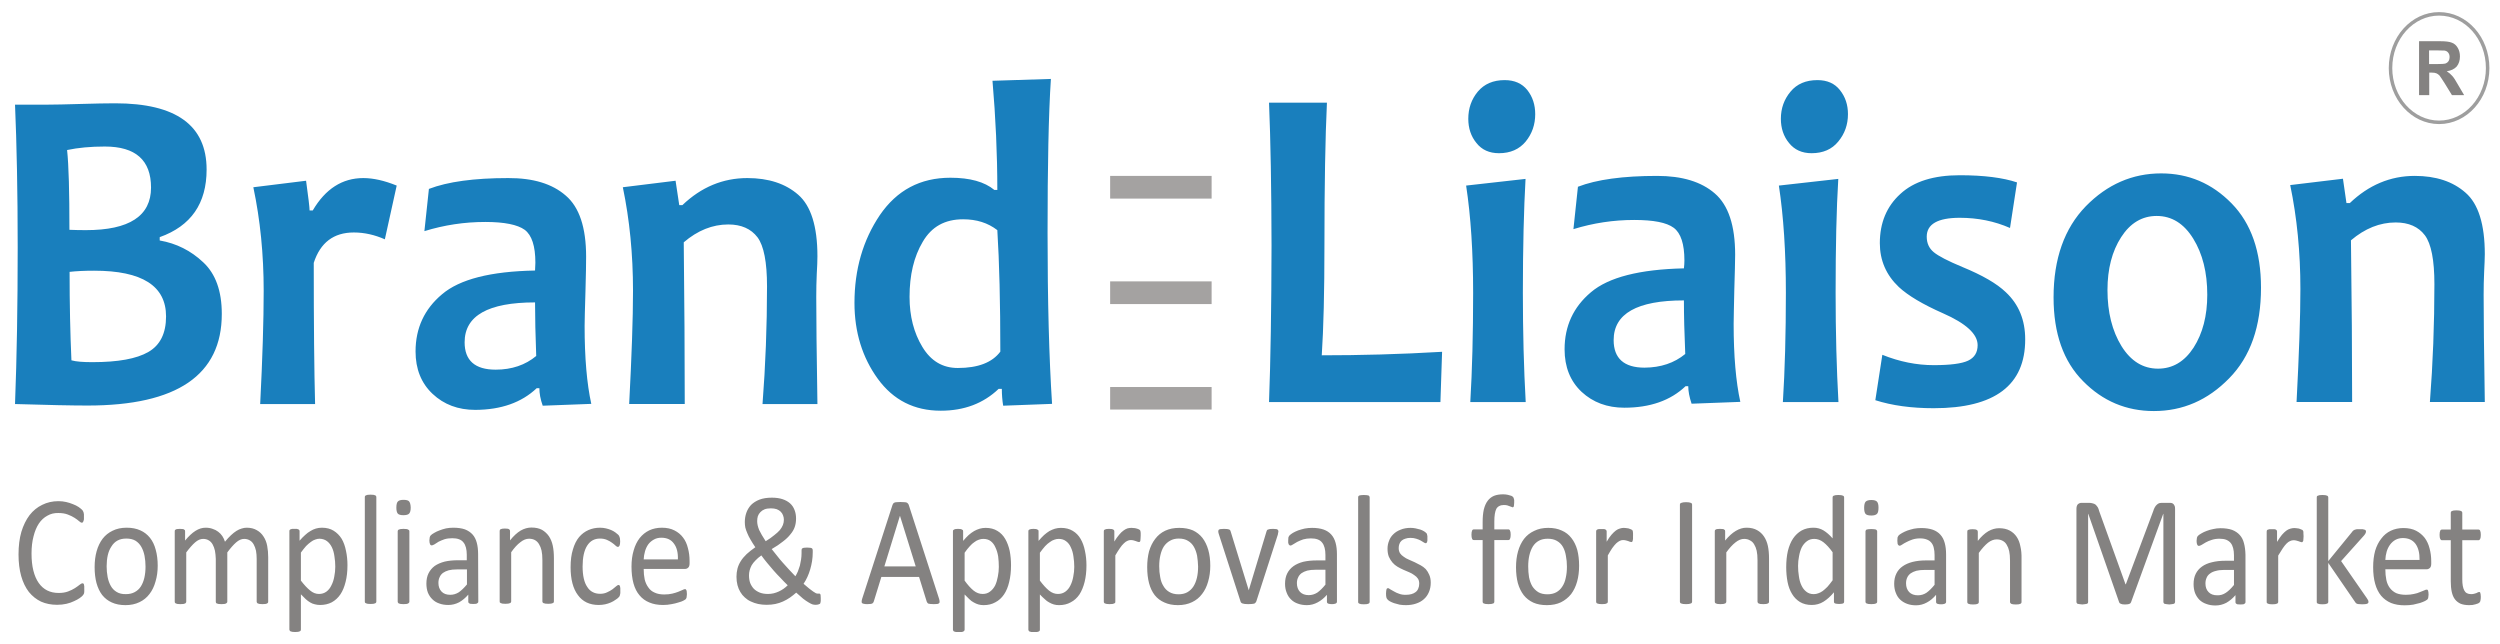 <svg version="1.2" xmlns="http://www.w3.org/2000/svg" viewBox="0 0 1498 386" width="1498" height="386">
	<title>logo svg-svg</title>
	<style>
		.s0 { fill: none;stroke: #9e9e9e;stroke-linejoin: bevel;stroke-width: 2.1 } 
		.s1 { fill: #848281 } 
		.s2 { fill: #197fbd } 
		.s3 { fill: #a4a2a1 } 
	</style>
	<g id="Layer_x0020_1">
		<g id="_2490333523424">
			<path id="Layer" fill-rule="evenodd" class="s0" d="m1461.5 8.3c16.1 0 29.1 14.5 29.1 32.5 0 17.9-13 32.5-29.1 32.5-16 0-29.1-14.6-29.1-32.5 0-18 13.1-32.5 29.1-32.5z"/>
			<g id="Layer">
				<path id="Layer" fill-rule="evenodd" class="s1" d="m50.5 353.1q0 0.7 0 1.3 0 0.6-0.1 1-0.1 0.4-0.3 0.7-0.2 0.4-0.6 0.8-0.4 0.5-1.8 1.5-1.3 0.9-3.3 1.8-2 1-4.6 1.6-2.6 0.6-5.6 0.6-5.3 0-9.6-1.9-4.2-2-7.3-5.8-3-3.9-4.6-9.5-1.6-5.7-1.6-13 0-7.6 1.7-13.5 1.8-5.9 4.9-10 3.2-4.1 7.6-6.2 4.4-2.2 9.7-2.2 2.4 0 4.6 0.5 2.2 0.5 4.1 1.3 1.9 0.7 3.4 1.7 1.4 1 2 1.6 0.6 0.6 0.7 1 0.2 0.3 0.3 0.7 0.1 0.5 0.2 1.1 0 0.6 0 1.4 0 1 0 1.6-0.1 0.7-0.3 1.1-0.2 0.5-0.4 0.7-0.2 0.2-0.6 0.2-0.6 0-1.6-0.9-1-0.9-2.7-2-1.7-1.1-4.1-2-2.3-0.9-5.6-0.9-3.7-0.1-6.6 1.6-3 1.6-5.1 4.7-2.1 3.2-3.2 7.7-1.2 4.5-1.2 10.3 0 5.8 1.1 10.2 1.1 4.4 3.2 7.4 2.1 3 5.1 4.5 3 1.5 6.9 1.5 3.2 0 5.6-0.9 2.4-0.9 4.1-2 1.7-1.1 2.8-2 1.1-0.9 1.7-0.9 0.3 0 0.6 0.2 0.2 0.1 0.3 0.5 0.1 0.4 0.2 1.1 0 0.7 0 1.8zm44-14.1q0 5.1-1.3 9.4-1.2 4.4-3.6 7.5-2.4 3.2-6 4.9-3.7 1.8-8.4 1.8-4.7 0-8.2-1.6-3.4-1.5-5.8-4.5-2.2-2.9-3.4-7.2-1.1-4.2-1.1-9.5 0-5.2 1.2-9.5 1.2-4.3 3.6-7.5 2.4-3.1 6-4.8 3.6-1.8 8.4-1.8 4.7 0 8.2 1.6 3.4 1.5 5.8 4.5 2.3 2.9 3.4 7.1 1.2 4.3 1.2 9.6zm-7.3 0.5q0-3.4-0.6-6.5-0.6-3-1.9-5.3-1.3-2.3-3.5-3.7-2.2-1.3-5.5-1.3-3.1 0-5.3 1.2-2.2 1.2-3.6 3.5-1.5 2.2-2.2 5.2-0.7 3.1-0.7 6.7 0 3.4 0.6 6.5 0.6 3 1.9 5.3 1.3 2.3 3.5 3.6 2.3 1.4 5.6 1.3 3 0 5.2-1.2 2.3-1.2 3.7-3.4 1.4-2.2 2.1-5.2 0.7-3.1 0.7-6.7zm73.5 21q0 0.4-0.1 0.6-0.2 0.3-0.6 0.5-0.3 0.2-1 0.3-0.7 0.1-1.7 0.1-1 0-1.7-0.1-0.7-0.1-1.1-0.3-0.4-0.2-0.5-0.5-0.2-0.2-0.2-0.6v-25.6q0-2.7-0.4-4.9-0.5-2.2-1.4-3.8-0.9-1.6-2.3-2.4-1.5-0.9-3.4-0.9-2.4 0-4.8 2.1-2.4 2.1-5.3 6v29.5q0 0.4-0.2 0.6-0.2 0.3-0.6 0.5-0.3 0.2-1 0.3-0.7 0.1-1.7 0.1-1 0-1.7-0.1-0.7-0.1-1.1-0.3-0.4-0.2-0.5-0.5-0.1-0.2-0.1-0.6v-25.6q-0.1-2.7-0.5-4.9-0.5-2.2-1.4-3.8-0.9-1.6-2.3-2.4-1.4-0.9-3.4-0.9-2.4 0-4.8 2.1-2.4 2.1-5.3 6v29.5q0 0.4-0.2 0.6-0.1 0.3-0.5 0.5-0.4 0.2-1 0.3-0.7 0.1-1.8 0.1-1 0-1.7-0.1-0.6-0.1-1-0.3-0.4-0.2-0.6-0.5-0.1-0.2-0.1-0.6v-42.1q0-0.4 0.1-0.7 0.1-0.2 0.5-0.4 0.4-0.3 1-0.3 0.6-0.1 1.5-0.1 1 0 1.6 0.1 0.6 0 0.9 0.3 0.3 0.2 0.5 0.4 0.1 0.3 0.1 0.7v5.5q3.2-3.9 6.2-5.8 3-1.9 6.1-1.9 2.4 0 4.2 0.7 1.9 0.6 3.3 1.7 1.5 1.1 2.5 2.6 1 1.5 1.6 3.4 1.9-2.3 3.6-3.9 1.7-1.6 3.3-2.6 1.6-1 3.1-1.4 1.5-0.5 3-0.5 3.6 0 6.1 1.5 2.5 1.4 4 3.8 1.6 2.4 2.2 5.6 0.6 3.2 0.6 6.8zm47.5-21.8q0 5.6-1.1 9.9-1.1 4.5-3.1 7.5-2.1 3.1-5.2 4.8-3.1 1.6-7 1.6-1.7 0-3.1-0.4-1.5-0.3-2.8-1.1-1.4-0.8-2.7-2-1.4-1.3-2.9-2.9v21.1q0 0.3-0.1 0.6-0.2 0.3-0.6 0.5-0.4 0.2-1 0.3-0.7 0.1-1.8 0.1-1 0-1.6-0.1-0.7-0.1-1.1-0.3-0.4-0.2-0.5-0.5-0.2-0.3-0.2-0.6v-58.9q0-0.4 0.1-0.7 0.2-0.2 0.5-0.4 0.4-0.2 1-0.3 0.6 0 1.4 0 0.9 0 1.5 0 0.5 0.1 0.9 0.3 0.4 0.2 0.5 0.4 0.2 0.3 0.2 0.7v5.7q1.7-2 3.3-3.4 1.6-1.5 3.2-2.4 1.6-1 3.3-1.5 1.7-0.5 3.6-0.5 4.1 0 7 1.8 2.9 1.8 4.8 4.8 1.8 3.1 2.6 7.2 0.9 4.1 0.9 8.7zm-7.3 0.9q0-3.2-0.5-6.2-0.4-3.1-1.5-5.4-1.1-2.3-2.9-3.7-1.8-1.4-4.5-1.5-1.3 0-2.6 0.5-1.3 0.4-2.6 1.4-1.4 1-2.9 2.5-1.4 1.6-3.1 3.9v16.8q2.9 3.8 5.5 5.9 2.5 2.1 5.3 2.1 2.6 0 4.5-1.4 1.9-1.4 3-3.8 1.2-2.3 1.7-5.2 0.6-2.9 0.6-5.9zm24.6 20.9q0 0.3-0.2 0.6-0.1 0.2-0.5 0.4-0.4 0.2-1 0.3-0.7 0.1-1.8 0.1-1 0-1.7-0.1-0.6-0.1-1-0.3-0.4-0.2-0.6-0.4-0.1-0.3-0.1-0.6v-62.6q0-0.4 0.1-0.7 0.2-0.2 0.6-0.4 0.4-0.2 1-0.3 0.7-0.1 1.7-0.1 1.1 0 1.8 0.1 0.6 0.1 1 0.3 0.4 0.2 0.5 0.4 0.2 0.3 0.2 0.7zm19.8 0q0 0.4-0.2 0.6-0.2 0.3-0.6 0.5-0.3 0.2-1 0.3-0.7 0.1-1.7 0.1-1 0-1.7-0.1-0.7-0.1-1.1-0.3-0.4-0.2-0.5-0.5-0.2-0.2-0.2-0.6v-42.1q0-0.4 0.2-0.7 0.1-0.2 0.5-0.4 0.4-0.2 1.1-0.3 0.7-0.1 1.7-0.1 1 0 1.7 0.1 0.7 0.1 1 0.3 0.4 0.2 0.6 0.4 0.2 0.3 0.2 0.7zm0.8-56.4q0 2.7-1 3.7-0.9 0.9-3.4 0.9-2.4 0-3.3-0.9-0.9-1-0.9-3.6 0-2.8 0.9-3.7 0.9-1 3.4-1 2.5 0 3.3 0.9 0.9 1 1 3.7zm40.5 56.4q0 0.6-0.4 0.8-0.3 0.3-0.9 0.5-0.6 0.1-1.7 0.1-1.1 0-1.8-0.1-0.6-0.2-0.9-0.5-0.3-0.2-0.3-0.8v-4.2q-2.5 2.9-5.5 4.6-3.1 1.6-6.5 1.6-3 0-5.4-0.9-2.4-0.8-4.1-2.5-1.7-1.6-2.7-4-0.9-2.4-0.9-5.4 0-3.6 1.3-6.2 1.3-2.6 3.7-4.4 2.5-1.7 6-2.6 3.5-0.8 7.9-0.8h5.3v-3.3q0-2.4-0.5-4.3-0.5-1.9-1.5-3.1-1-1.3-2.7-1.9-1.6-0.6-4-0.6-2.6 0-4.6 0.6-2 0.7-3.6 1.5-1.5 0.9-2.5 1.6-1.1 0.6-1.6 0.6-0.3 0-0.6-0.2-0.2-0.1-0.4-0.5-0.2-0.4-0.3-1-0.1-0.6-0.1-1.3 0.1-1.1 0.2-1.8 0.1-0.7 0.7-1.3 0.6-0.6 2-1.4 1.3-0.8 3.2-1.5 1.8-0.7 3.9-1.2 2.1-0.4 4.3-0.4 4.1 0 7 1 2.8 1.1 4.6 3.1 1.7 1.9 2.5 4.9 0.8 2.9 0.8 6.9zm-6.8-19.3h-6q-2.8 0-4.9 0.5-2.1 0.6-3.5 1.6-1.4 1.1-2 2.6-0.7 1.4-0.7 3.4 0 3.2 1.9 5.2 1.8 1.9 5.2 1.9 2.7 0 5.1-1.5 2.3-1.6 4.9-4.7zm52.1 19.2q0 0.3-0.1 0.6-0.2 0.2-0.6 0.4-0.4 0.2-1 0.3-0.7 0.1-1.7 0.1-1.1 0-1.7-0.1-0.7-0.1-1.1-0.3-0.4-0.2-0.5-0.4-0.2-0.3-0.2-0.6v-24.7q0-3.6-0.5-5.8-0.5-2.2-1.5-3.8-0.9-1.6-2.5-2.5-1.5-0.8-3.5-0.8-2.6 0-5.2 2.1-2.7 2-5.5 6v29.5q0 0.3-0.2 0.6-0.1 0.2-0.5 0.4-0.4 0.2-1.1 0.3-0.6 0.1-1.7 0.1-1 0-1.7-0.1-0.6-0.1-1-0.3-0.4-0.2-0.6-0.4-0.1-0.3-0.1-0.6v-42.2q0-0.4 0.1-0.6 0.1-0.3 0.5-0.5 0.4-0.2 1-0.3 0.6 0 1.5-0.1 0.9 0.1 1.6 0.1 0.6 0.1 0.9 0.3 0.3 0.2 0.5 0.5 0.1 0.2 0.1 0.6v5.6q3.2-4 6.4-5.9 3.2-1.8 6.4-1.8 3.8 0 6.4 1.4 2.5 1.5 4.1 3.8 1.6 2.4 2.3 5.6 0.7 3.2 0.7 7.7zm39.8-6.4q0 0.8 0 1.4-0.1 0.6-0.2 1-0.1 0.4-0.2 0.7-0.1 0.3-0.7 0.9-0.5 0.6-1.8 1.4-1.2 0.9-2.8 1.6-1.6 0.7-3.4 1.1-1.9 0.4-3.9 0.4-4 0-7.2-1.5-3.1-1.5-5.2-4.4-2.2-2.9-3.3-7.1-1.1-4.2-1.1-9.6 0-6.3 1.4-10.7 1.3-4.5 3.7-7.4 2.4-2.8 5.6-4.2 3.2-1.4 6.9-1.4 1.9 0 3.6 0.4 1.7 0.4 3.1 1 1.4 0.6 2.5 1.4 1.1 0.8 1.6 1.3 0.6 0.6 0.7 0.9 0.2 0.4 0.3 0.8 0.2 0.5 0.2 1 0.1 0.6 0.1 1.4 0 1.8-0.4 2.6-0.4 0.7-0.9 0.7-0.7 0-1.5-0.8-0.8-0.8-2.1-1.7-1.2-0.9-3-1.7-1.8-0.8-4.2-0.8-5 0-7.7 4.3-2.7 4.3-2.7 12.4 0 4.1 0.7 7.2 0.7 3.1 2.1 5.1 1.3 2.1 3.3 3.1 1.9 1 4.4 1 2.4 0 4.2-0.9 1.8-0.8 3.2-1.8 1.3-1 2.2-1.8 0.9-0.8 1.4-0.8 0.3 0 0.5 0.1 0.2 0.2 0.4 0.7 0.1 0.4 0.2 1.1 0 0.7 0 1.6zm41.5-16.5q0 1.9-0.8 2.6-0.8 0.8-1.9 0.8h-24.8q0 3.5 0.6 6.3 0.7 2.8 2.2 4.8 1.4 2.1 3.8 3.1 2.3 1.1 5.7 1.1 2.7 0 4.8-0.5 2.1-0.5 3.6-1.1 1.6-0.6 2.6-1.1 0.9-0.5 1.5-0.5 0.3 0 0.5 0.2 0.2 0.2 0.3 0.5 0.2 0.3 0.2 0.9 0.1 0.6 0.1 1.4 0 0.6-0.1 1.1 0 0.4-0.1 0.8 0 0.3-0.2 0.6-0.1 0.3-0.3 0.5-0.3 0.3-1.4 0.9-1.1 0.6-3 1.1-1.8 0.6-4.1 1-2.4 0.5-5.1 0.5-4.7 0-8.2-1.5-3.5-1.4-5.9-4.3-2.4-2.8-3.6-7.1-1.2-4.4-1.2-10.1 0-5.4 1.3-9.7 1.2-4.3 3.6-7.4 2.4-3 5.7-4.6 3.4-1.6 7.6-1.6 4.4 0 7.5 1.6 3.2 1.6 5.2 4.3 2 2.6 2.9 6.3 1 3.6 1 7.7zm-7-2.3q0.2-6.1-2.4-9.5-2.5-3.5-7.5-3.5-2.6 0-4.5 1.1-2 1.1-3.3 2.8-1.3 1.8-2 4.2-0.7 2.4-0.8 4.9zm35.1 10.4q0-2.5 0.6-4.9 0.6-2.3 2-4.5 1.3-2.1 3.5-4.2 2.2-2 5.2-4.1-1.7-2.5-2.9-4.6-1.2-2-1.9-3.8-0.8-1.8-1.2-3.4-0.3-1.6-0.3-3.3 0-2.9 0.9-5.5 0.9-2.6 2.8-4.7 2-2 5-3.2 3.1-1.2 7.5-1.2 3.7 0 6.4 0.9 2.7 0.9 4.5 2.5 1.8 1.6 2.7 4 0.9 2.3 0.9 5.1 0 2.8-0.8 5.1-0.8 2.3-2.6 4.4-1.7 2.2-4.5 4.3-2.7 2.2-6.7 4.5 1.5 1.9 3.2 4 1.6 2.1 3.5 4.2 1.8 2.1 3.7 4.1 1.9 2.1 3.8 4 0.8-1.3 1.5-2.9 0.6-1.6 1.2-3.5 0.4-1.7 0.7-3.6 0.3-1.9 0.3-3.8v-1.7q0-0.5 0.1-0.8 0.1-0.3 0.5-0.5 0.3-0.2 1-0.3 0.6-0.1 1.7-0.1 0.9 0 1.5 0.1 0.7 0 1.1 0.2 0.4 0.1 0.6 0.5 0.2 0.3 0.2 1v1.1q0 2.6-0.4 5.2-0.4 2.5-1.1 4.9-0.7 2.4-1.7 4.6-1 2.2-2.3 4.1 1.9 1.7 3.3 2.8 1.4 1.1 2.4 1.8 1 0.7 1.6 1 0.7 0.3 1.1 0.3 0.4 0 0.8 0 0.4-0.1 0.6 0.1 0.3 0.2 0.4 0.7 0.1 0.6 0.1 1.8 0 1.1 0 1.8-0.1 0.7-0.2 1.1-0.1 0.4-0.3 0.6-0.3 0.2-1 0.4-0.6 0.2-1.7 0.2-0.9 0-1.9-0.3-1-0.4-2.3-1.2-1.4-0.8-3.2-2.2-1.7-1.4-4.1-3.6-1.8 1.6-3.8 3-1.9 1.3-4.1 2.3-2.2 1-4.6 1.5-2.4 0.5-5.3 0.5-2.6 0-5-0.5-2.3-0.5-4.4-1.5-2-0.9-3.6-2.4-1.6-1.4-2.7-3.3-1.1-1.8-1.7-4.1-0.6-2.3-0.6-5zm12.4-33.4q0 1.3 0.3 2.6 0.3 1.3 0.9 2.8 0.7 1.4 1.6 3 1 1.7 2.3 3.7 3.1-1.9 5.1-3.6 2.1-1.6 3.4-3.1 1.2-1.5 1.8-3 0.6-1.5 0.6-3.2 0-1.3-0.5-2.6-0.4-1.2-1.4-2.2-0.9-0.9-2.4-1.5-1.5-0.5-3.5-0.5-2.3 0-3.8 0.6-1.5 0.6-2.5 1.7-1 1-1.5 2.4-0.4 1.4-0.4 2.9zm-4.9 32.6q0 2.5 0.7 4.5 0.8 2 2.2 3.5 1.4 1.4 3.6 2.3 2.1 0.8 4.9 0.8 1.7 0 3.4-0.4 1.6-0.4 3.1-1.1 1.5-0.7 2.8-1.6 1.4-1 2.5-2.1-2.2-2.1-4.3-4.4-2.2-2.2-4.2-4.5-2-2.3-3.9-4.6-1.9-2.3-3.4-4.4-2.1 1.5-3.5 3-1.4 1.4-2.3 2.9-0.8 1.5-1.2 3-0.4 1.5-0.4 3.1z"/>
				<path id="Layer" fill-rule="evenodd" class="s1" d="m562.7 358.8q0.3 1 0.3 1.7 0.1 0.6-0.3 0.9-0.3 0.4-1.1 0.5-0.8 0.1-2.1 0.1-1.3 0-2-0.1-0.8-0.1-1.2-0.2-0.4-0.2-0.6-0.5-0.2-0.3-0.4-0.7l-4.6-14.8h-22.6l-4.5 14.6q-0.1 0.4-0.3 0.7-0.2 0.3-0.6 0.6-0.4 0.2-1.2 0.3-0.7 0.1-1.9 0.1-1.2 0-2-0.2-0.7-0.1-1-0.4-0.4-0.3-0.3-1 0-0.6 0.3-1.6l18.2-56.3q0.2-0.5 0.5-0.9 0.3-0.3 0.8-0.5 0.5-0.2 1.3-0.2 0.8-0.1 2.1-0.1 1.3 0 2.2 0.1 0.9 0 1.5 0.2 0.5 0.2 0.8 0.6 0.3 0.3 0.5 0.8zm-23.4-49.6h-0.1l-9.3 30.2h18.8zm66.5 29.6q0 5.5-1.1 9.9-1 4.4-3.1 7.5-2.1 3.1-5.2 4.7-3 1.7-7 1.7-1.7 0-3.1-0.4-1.4-0.4-2.8-1.2-1.4-0.7-2.7-2-1.3-1.2-2.8-2.8v21.1q0 0.3-0.2 0.6-0.2 0.3-0.6 0.5-0.3 0.2-1 0.3-0.7 0-1.7 0-1 0-1.7 0-0.7-0.1-1.1-0.3-0.4-0.2-0.5-0.5-0.2-0.3-0.2-0.6v-58.9q0-0.4 0.1-0.7 0.2-0.2 0.6-0.4 0.3-0.2 0.9-0.3 0.6-0.1 1.4-0.1 0.9 0 1.5 0.1 0.6 0.1 0.9 0.3 0.4 0.2 0.6 0.4 0.1 0.3 0.1 0.7v5.7q1.7-2 3.3-3.5 1.6-1.4 3.3-2.4 1.6-0.9 3.3-1.4 1.7-0.5 3.6-0.5 4.1 0 7 1.8 2.9 1.7 4.7 4.8 1.8 3.1 2.7 7.2 0.8 4.1 0.8 8.7zm-7.3 0.9q0-3.2-0.4-6.3-0.5-3-1.6-5.3-1-2.4-2.8-3.8-1.8-1.4-4.5-1.4-1.4 0-2.7 0.5-1.3 0.4-2.6 1.4-1.4 0.9-2.8 2.5-1.5 1.6-3.1 3.9v16.7q2.8 3.9 5.4 6 2.5 2 5.4 2 2.6 0 4.4-1.4 1.9-1.4 3.1-3.7 1.1-2.4 1.6-5.3 0.6-2.9 0.6-5.8zm52.5-0.9q0 5.5-1.1 9.9-1.1 4.4-3.1 7.5-2.1 3.1-5.2 4.7-3 1.7-7 1.7-1.7 0-3.1-0.4-1.4-0.4-2.8-1.2-1.4-0.7-2.7-2-1.4-1.2-2.9-2.8v21.1q0 0.3-0.1 0.6-0.2 0.3-0.6 0.5-0.4 0.2-1 0.3-0.7 0-1.8 0-0.9 0-1.6 0-0.7-0.1-1.1-0.3-0.4-0.2-0.5-0.5-0.2-0.3-0.2-0.6v-58.9q0-0.4 0.1-0.7 0.2-0.2 0.5-0.4 0.4-0.2 1-0.3 0.6-0.1 1.4-0.1 0.9 0 1.5 0.1 0.6 0.1 0.9 0.3 0.4 0.2 0.6 0.4 0.1 0.3 0.1 0.7v5.7q1.7-2 3.3-3.5 1.6-1.4 3.2-2.4 1.7-0.9 3.3-1.4 1.8-0.5 3.6-0.5 4.2 0 7.1 1.8 2.9 1.7 4.7 4.8 1.8 3.1 2.6 7.2 0.9 4.1 0.9 8.7zm-7.3 0.9q0-3.2-0.5-6.3-0.4-3-1.5-5.3-1-2.4-2.9-3.8-1.8-1.4-4.4-1.4-1.4 0-2.7 0.5-1.3 0.4-2.6 1.4-1.4 0.9-2.9 2.5-1.4 1.6-3.1 3.9v16.7q2.9 3.9 5.5 6 2.5 2 5.3 2 2.6 0 4.5-1.4 1.9-1.4 3-3.7 1.2-2.4 1.7-5.3 0.6-2.9 0.6-5.8zm39.8-18.6q0 1.1-0.1 1.8 0 0.7-0.1 1.1-0.1 0.4-0.3 0.6-0.2 0.2-0.6 0.2-0.3 0-0.8-0.2-0.5-0.2-1.1-0.4-0.6-0.2-1.3-0.4-0.8-0.2-1.7-0.2-1 0-2 0.5-1 0.4-2.1 1.5-1.2 1.1-2.4 2.9-1.2 1.7-2.7 4.3v27.7q0 0.4-0.1 0.7-0.2 0.2-0.6 0.4-0.4 0.2-1 0.3-0.7 0.1-1.8 0.1-1 0-1.6-0.1-0.7-0.1-1.1-0.3-0.4-0.2-0.5-0.4-0.2-0.3-0.2-0.7v-42.1q0-0.4 0.1-0.7 0.2-0.2 0.5-0.4 0.4-0.2 1-0.3 0.6-0.1 1.5-0.1 1 0 1.6 0.1 0.6 0.1 0.9 0.3 0.4 0.2 0.5 0.4 0.2 0.3 0.2 0.7v6.1q1.5-2.5 2.9-4.1 1.3-1.6 2.6-2.5 1.2-0.9 2.4-1.3 1.2-0.3 2.4-0.3 0.5 0 1.2 0.1 0.7 0 1.5 0.2 0.7 0.2 1.3 0.4 0.7 0.3 0.9 0.5 0.3 0.2 0.3 0.4 0.1 0.2 0.2 0.6 0.1 0.3 0.1 0.9 0 0.7 0 1.7zm41.7 17.9q0 5.1-1.3 9.5-1.2 4.3-3.6 7.4-2.4 3.2-6 4.9-3.7 1.8-8.5 1.8-4.6 0-8.1-1.6-3.5-1.5-5.8-4.4-2.3-3-3.4-7.2-1.1-4.2-1.1-9.6 0-5.1 1.1-9.4 1.3-4.4 3.7-7.5 2.4-3.2 6-4.9 3.6-1.7 8.4-1.7 4.7 0 8.2 1.5 3.4 1.6 5.7 4.5 2.3 3 3.5 7.2 1.2 4.2 1.2 9.5zm-7.3 0.5q-0.1-3.4-0.6-6.5-0.6-3-1.9-5.3-1.3-2.3-3.5-3.6-2.2-1.4-5.6-1.4-3 0-5.2 1.3-2.2 1.2-3.7 3.4-1.4 2.2-2.1 5.3-0.7 3-0.7 6.6 0 3.5 0.6 6.5 0.5 3.1 1.9 5.3 1.3 2.3 3.5 3.6 2.3 1.4 5.6 1.4 3 0 5.2-1.2 2.3-1.3 3.7-3.5 1.4-2.2 2.1-5.2 0.7-3 0.7-6.7zm48.1-21.2q0 0.2 0 0.4-0.1 0.2-0.1 0.4 0 0.3-0.1 0.5-0.1 0.3-0.1 0.7l-12.9 40q-0.2 0.5-0.5 0.8-0.3 0.4-0.8 0.6-0.6 0.1-1.4 0.2-0.8 0.1-2.1 0.1-1.2 0-2.1-0.1-0.8-0.1-1.4-0.3-0.5-0.2-0.8-0.5-0.3-0.3-0.4-0.8l-12.9-40q-0.2-0.6-0.3-1-0.1-0.5-0.1-0.7 0-0.2 0-0.3 0-0.4 0.2-0.7 0.1-0.3 0.5-0.4 0.4-0.2 1.1-0.2 0.6-0.1 1.6-0.1 1.2 0 1.9 0.1 0.8 0.1 1.2 0.3 0.4 0.1 0.6 0.4 0.2 0.3 0.3 0.7l10.7 34.8 0.2 0.5 0.1-0.5 10.5-34.8q0.1-0.4 0.3-0.7 0.2-0.3 0.6-0.4 0.4-0.2 1.1-0.3 0.7-0.1 1.9-0.1 0.9 0 1.5 0.1 0.7 0 1 0.2 0.4 0.2 0.5 0.5 0.2 0.2 0.2 0.6zm35.1 42.3q0 0.5-0.4 0.8-0.3 0.3-0.9 0.4-0.6 0.2-1.7 0.2-1.1 0-1.8-0.2-0.6-0.1-0.9-0.4-0.3-0.3-0.3-0.8v-4.2q-2.5 2.9-5.5 4.5-3.1 1.7-6.5 1.7-3 0-5.4-0.9-2.4-0.8-4.1-2.5-1.7-1.6-2.6-4-1-2.4-1-5.4 0-3.6 1.3-6.2 1.3-2.6 3.8-4.4 2.4-1.7 5.9-2.6 3.6-0.8 8-0.8h5.2v-3.3q0-2.5-0.5-4.3-0.5-1.9-1.5-3.1-1-1.3-2.7-1.9-1.6-0.6-4-0.6-2.5 0-4.6 0.6-2 0.7-3.6 1.5-1.5 0.8-2.5 1.5-1 0.7-1.6 0.7-0.3 0-0.5-0.2-0.3-0.2-0.5-0.5-0.2-0.4-0.3-1 0-0.6 0-1.3 0-1.2 0.1-1.8 0.2-0.7 0.7-1.3 0.6-0.6 2-1.5 1.4-0.8 3.2-1.5 1.8-0.6 3.9-1.1 2.2-0.4 4.4-0.4 4 0 6.9 1 2.8 1 4.6 3 1.8 2 2.6 5 0.8 2.9 0.8 6.8zm-6.9-19.2h-6q-2.8 0-4.9 0.5-2.1 0.6-3.5 1.6-1.4 1.1-2 2.6-0.7 1.4-0.7 3.3 0 3.3 1.9 5.3 1.9 1.9 5.2 1.9 2.7 0 5.1-1.5 2.3-1.6 4.9-4.8zm26.5 19.2q0 0.4-0.2 0.7-0.1 0.2-0.5 0.4-0.4 0.2-1 0.3-0.7 0.1-1.8 0.1-1 0-1.7-0.1-0.6-0.1-1-0.3-0.4-0.2-0.6-0.4-0.1-0.3-0.1-0.7v-62.5q0-0.4 0.1-0.7 0.2-0.3 0.6-0.5 0.4-0.1 1-0.2 0.7-0.1 1.7-0.1 1.1 0 1.8 0.1 0.6 0.1 1 0.2 0.4 0.2 0.5 0.5 0.2 0.3 0.2 0.7zm36.6-11.5q0 3.2-1.1 5.7-1.1 2.6-3.1 4.3-1.9 1.7-4.7 2.6-2.7 0.9-6 0.9-2 0-3.8-0.3-1.8-0.4-3.3-0.9-1.4-0.5-2.5-1.1-1-0.6-1.4-1.1-0.5-0.5-0.7-1.3-0.2-0.8-0.2-2.3 0-0.9 0.1-1.5 0.1-0.6 0.2-1 0.1-0.4 0.4-0.5 0.2-0.2 0.5-0.2 0.4 0 1.3 0.7 0.9 0.6 2.3 1.3 1.3 0.8 3.1 1.4 1.8 0.7 4.2 0.6 1.7 0 3.1-0.4 1.5-0.4 2.5-1.2 1.1-0.8 1.6-2.1 0.6-1.3 0.6-3 0-1.8-0.8-3-0.8-1.2-2.2-2.1-1.3-1-3-1.7-1.7-0.7-3.5-1.5-1.8-0.8-3.5-1.8-1.7-1-3-2.5-1.3-1.5-2.2-3.5-0.8-2-0.8-4.8 0-2.5 0.9-4.7 0.8-2.3 2.6-4 1.7-1.7 4.3-2.7 2.6-1.1 6-1.1 1.5 0 3 0.3 1.5 0.3 2.8 0.7 1.2 0.4 2 0.9 0.9 0.5 1.3 0.9 0.5 0.4 0.6 0.6 0.2 0.3 0.2 0.7 0.1 0.3 0.2 0.8 0 0.5 0 1.3 0 0.8 0 1.4-0.1 0.6-0.2 0.9-0.2 0.4-0.4 0.6-0.2 0.1-0.5 0.1-0.3 0-1.1-0.5-0.7-0.5-1.8-1.1-1.1-0.6-2.7-1.1-1.5-0.5-3.5-0.5-1.7 0-3.1 0.5-1.3 0.4-2.2 1.2-0.9 0.8-1.3 2-0.4 1.1-0.4 2.4 0 1.8 0.8 3.1 0.8 1.2 2.2 2.1 1.3 1 3 1.7 1.8 0.8 3.6 1.6 1.7 0.8 3.5 1.8 1.7 0.9 3.1 2.3 1.3 1.5 2.1 3.4 0.9 2 0.9 4.7zm50-48q0 0.9-0.1 1.4-0.1 0.6-0.1 0.9-0.2 0.3-0.3 0.4-0.2 0.2-0.4 0.2-0.3-0.1-0.8-0.3-0.4-0.2-1.1-0.4-0.6-0.3-1.4-0.5-0.9-0.2-2-0.2-1.6 0-2.7 0.6-1.1 0.5-1.8 1.7-0.6 1.2-0.9 3.1-0.3 1.9-0.3 4.6v4.6h8.4q0.4 0 0.6 0.2 0.2 0.1 0.4 0.5 0.2 0.4 0.3 1 0.1 0.7 0.1 1.5 0 1.7-0.4 2.5-0.3 0.7-1 0.7h-8.4v37q0 0.3-0.2 0.6-0.1 0.3-0.5 0.4-0.4 0.2-1.1 0.3-0.7 0.1-1.7 0.1-1 0-1.7-0.1-0.6-0.1-1.1-0.3-0.3-0.1-0.5-0.4-0.2-0.3-0.2-0.6v-37h-5.3q-0.7 0-1-0.7-0.4-0.8-0.4-2.5 0-0.8 0.1-1.5 0.1-0.6 0.3-1 0.1-0.4 0.4-0.5 0.3-0.2 0.6-0.2h5.3v-4.4q0-4.3 0.7-7.5 0.8-3.2 2.3-5.2 1.5-2 3.8-3 2.3-0.9 5.4-0.9 1.5 0 2.9 0.3 1.3 0.3 2.1 0.6 0.8 0.4 1 0.7 0.3 0.3 0.4 0.7 0.2 0.4 0.3 1.1 0 0.6 0 1.5zm38.9 37.9q0 5.2-1.2 9.5-1.2 4.3-3.6 7.5-2.5 3.1-6.1 4.9-3.6 1.7-8.4 1.7-4.7 0-8.1-1.5-3.5-1.6-5.8-4.5-2.3-3-3.5-7.2-1.1-4.2-1.1-9.5 0-5.2 1.2-9.5 1.2-4.3 3.6-7.5 2.4-3.1 6.1-4.8 3.6-1.8 8.4-1.8 4.7 0 8.1 1.6 3.5 1.5 5.8 4.5 2.3 2.9 3.5 7.1 1.1 4.2 1.1 9.5zm-7.3 0.5q0-3.4-0.6-6.4-0.5-3.1-1.8-5.4-1.3-2.3-3.6-3.6-2.2-1.3-5.5-1.3-3.1 0-5.3 1.2-2.2 1.2-3.6 3.4-1.4 2.3-2.1 5.3-0.7 3-0.7 6.7 0 3.4 0.5 6.5 0.6 3 1.9 5.3 1.4 2.2 3.6 3.6 2.2 1.3 5.5 1.3 3.1 0 5.3-1.2 2.2-1.2 3.6-3.4 1.5-2.2 2.1-5.3 0.7-3 0.7-6.7zm39.6-18.3q0 1 0 1.7-0.1 0.7-0.2 1.1-0.1 0.4-0.3 0.6-0.2 0.2-0.5 0.2-0.4 0-0.9-0.2-0.4-0.2-1-0.4-0.7-0.2-1.4-0.4-0.8-0.2-1.7-0.2-1 0-2 0.5-1 0.5-2.1 1.5-1.1 1.1-2.4 2.9-1.2 1.8-2.6 4.3v27.8q0 0.3-0.2 0.6-0.2 0.3-0.6 0.4-0.3 0.2-1 0.3-0.7 0.1-1.7 0.1-1 0-1.7-0.1-0.7-0.1-1.1-0.3-0.4-0.1-0.5-0.4-0.2-0.3-0.2-0.6v-42.2q0-0.4 0.1-0.6 0.2-0.3 0.5-0.5 0.4-0.2 1-0.3 0.6 0 1.6 0 0.9 0 1.5 0 0.6 0.1 0.9 0.3 0.4 0.2 0.5 0.5 0.2 0.2 0.2 0.6v6.2q1.5-2.6 2.9-4.2 1.4-1.6 2.6-2.5 1.2-0.9 2.4-1.2 1.2-0.4 2.4-0.4 0.6 0 1.2 0.1 0.7 0.1 1.5 0.2 0.8 0.2 1.4 0.5 0.6 0.2 0.8 0.4 0.3 0.3 0.4 0.5 0 0.2 0.1 0.5 0.1 0.4 0.1 1 0 0.6 0 1.7zm35.4 39.3q0 0.4-0.2 0.7-0.2 0.3-0.6 0.4-0.4 0.2-1.1 0.3-0.7 0.1-1.7 0.1-1 0-1.8-0.1-0.7-0.1-1.1-0.3-0.4-0.1-0.6-0.4-0.2-0.3-0.2-0.7v-58.1q0-0.4 0.2-0.7 0.2-0.3 0.7-0.4 0.4-0.2 1.1-0.3 0.7-0.1 1.7-0.1 1 0 1.7 0.1 0.7 0.1 1.1 0.3 0.4 0.1 0.6 0.4 0.2 0.3 0.2 0.7z"/>
				<path id="Layer" fill-rule="evenodd" class="s1" d="m1060 360.5q0 0.4-0.1 0.6-0.2 0.3-0.6 0.5-0.4 0.2-1 0.3-0.7 0.1-1.7 0.1-1.1 0-1.8-0.1-0.6-0.1-1-0.3-0.4-0.2-0.5-0.5-0.2-0.2-0.2-0.6v-24.7q0-3.6-0.5-5.8-0.5-2.2-1.5-3.8-0.9-1.6-2.5-2.4-1.5-0.9-3.5-0.9-2.6 0-5.2 2.1-2.7 2.1-5.5 6v29.5q0 0.4-0.2 0.6-0.1 0.3-0.5 0.5-0.4 0.2-1.1 0.3-0.6 0.1-1.7 0.1-1 0-1.7-0.1-0.6-0.1-1-0.3-0.4-0.2-0.6-0.5-0.1-0.2-0.1-0.6v-42.1q0-0.4 0.1-0.7 0.1-0.2 0.5-0.4 0.4-0.3 1-0.3 0.6-0.1 1.5-0.1 0.9 0 1.6 0.1 0.6 0 0.9 0.3 0.3 0.2 0.5 0.4 0.1 0.3 0.1 0.7v5.5q3.2-3.9 6.4-5.8 3.2-1.9 6.4-1.9 3.8 0 6.4 1.5 2.5 1.4 4.1 3.8 1.6 2.4 2.3 5.6 0.7 3.2 0.7 7.7zm45 0q0 0.4-0.1 0.6-0.2 0.3-0.5 0.5-0.4 0.1-1 0.2-0.6 0.1-1.4 0.1-0.9 0-1.4-0.1-0.6-0.1-1-0.2-0.4-0.2-0.6-0.5-0.1-0.2-0.1-0.6v-5.6q-3 3.6-6.2 5.6-3.2 2-7.1 2-4.1 0-7.1-1.8-2.9-1.8-4.7-4.8-1.9-3.1-2.7-7.2-0.8-4.2-0.8-8.8 0-5.4 1-9.8 1.1-4.4 3.1-7.4 2.1-3.1 5.1-4.8 3.1-1.7 7.1-1.7 3.3 0 6 1.6 2.8 1.7 5.5 4.8v-24.5q0-0.3 0.1-0.6 0.2-0.3 0.6-0.5 0.4-0.2 1.1-0.3 0.6-0.1 1.6-0.1 1.1 0 1.7 0.1 0.7 0.1 1.1 0.3 0.4 0.2 0.6 0.5 0.1 0.3 0.1 0.6zm-6.9-29.6q-2.8-3.9-5.5-6-2.6-2-5.5-2-2.6 0-4.4 1.4-1.9 1.4-3.1 3.7-1.1 2.3-1.6 5.2-0.6 2.9-0.6 5.9 0 3.2 0.5 6.2 0.4 3.1 1.5 5.4 1.1 2.4 2.9 3.8 1.8 1.5 4.5 1.5 1.4 0 2.7-0.5 1.3-0.4 2.7-1.4 1.3-1 2.8-2.5 1.4-1.6 3.1-3.9zm26.7 29.7q0 0.3-0.2 0.6-0.2 0.2-0.5 0.4-0.4 0.2-1.1 0.3-0.7 0.1-1.7 0.1-1 0-1.7-0.1-0.7-0.1-1.1-0.3-0.4-0.2-0.5-0.4-0.2-0.3-0.2-0.6v-42.2q0-0.3 0.2-0.6 0.1-0.3 0.5-0.5 0.4-0.1 1.1-0.2 0.7-0.1 1.7-0.1 1 0 1.7 0.1 0.7 0.1 1.1 0.2 0.3 0.2 0.5 0.5 0.2 0.3 0.2 0.6zm0.8-56.4q0 2.8-0.9 3.7-1 1-3.4 1-2.5 0-3.4-0.9-0.9-1-0.9-3.7 0-2.7 0.9-3.7 1-1 3.4-1 2.5 0 3.4 1 0.9 1 0.9 3.6zm40.5 56.5q0 0.5-0.4 0.8-0.3 0.3-0.9 0.4-0.6 0.2-1.7 0.2-1.1 0-1.8-0.2-0.6-0.1-0.9-0.4-0.3-0.3-0.3-0.8v-4.3q-2.5 3-5.5 4.6-3.1 1.7-6.5 1.7-3 0-5.4-0.9-2.4-0.9-4.1-2.5-1.7-1.6-2.6-4-1-2.4-1-5.5 0-3.5 1.3-6.1 1.3-2.7 3.8-4.4 2.4-1.7 5.9-2.6 3.6-0.9 8-0.9h5.2v-3.2q0-2.5-0.5-4.4-0.4-1.8-1.5-3.1-1-1.2-2.6-1.8-1.7-0.7-4.1-0.7-2.5 0-4.6 0.7-2 0.7-3.5 1.5-1.6 0.8-2.6 1.5-1 0.7-1.5 0.7-0.4 0-0.6-0.2-0.3-0.2-0.5-0.6-0.2-0.3-0.2-0.9-0.1-0.6-0.1-1.3 0-1.2 0.1-1.9 0.2-0.6 0.7-1.3 0.6-0.6 2-1.4 1.4-0.8 3.2-1.5 1.8-0.6 3.9-1.1 2.2-0.4 4.4-0.4 4 0 6.9 1 2.8 1 4.6 3 1.8 2 2.6 5 0.8 2.9 0.8 6.8zm-6.9-19.2h-5.9q-2.9 0-5 0.5-2.1 0.6-3.5 1.6-1.4 1.1-2 2.5-0.7 1.5-0.7 3.4 0 3.3 1.9 5.3 1.9 1.9 5.2 1.9 2.8 0 5.1-1.5 2.3-1.6 4.9-4.8zm52.1 19.2q0 0.4-0.1 0.6-0.2 0.3-0.6 0.5-0.4 0.2-1 0.3-0.7 0.1-1.7 0.1-1 0-1.7-0.1-0.7-0.1-1.1-0.3-0.3-0.2-0.5-0.5-0.2-0.2-0.2-0.6v-24.7q0-3.6-0.5-5.8-0.5-2.2-1.5-3.8-0.9-1.6-2.5-2.4-1.5-0.8-3.5-0.8-2.6 0-5.2 2-2.6 2.1-5.5 6.1v29.4q0 0.4-0.1 0.6-0.2 0.3-0.6 0.5-0.4 0.2-1 0.3-0.7 0.1-1.8 0.1-1 0-1.6-0.1-0.7-0.1-1.1-0.3-0.4-0.2-0.6-0.5-0.1-0.2-0.1-0.6v-42.1q0-0.4 0.1-0.7 0.1-0.2 0.5-0.4 0.4-0.2 1-0.3 0.6-0.1 1.5-0.1 1 0 1.6 0.1 0.6 0.1 0.9 0.3 0.4 0.2 0.5 0.4 0.1 0.3 0.2 0.7v5.5q3.1-3.9 6.3-5.8 3.2-1.8 6.4-1.8 3.8 0 6.4 1.4 2.6 1.4 4.2 3.8 1.6 2.4 2.2 5.6 0.8 3.2 0.7 7.7zm92 0q0 0.3-0.2 0.6-0.1 0.3-0.5 0.5-0.5 0.1-1.1 0.2-0.7 0.1-1.7 0.2-1-0.1-1.7-0.2-0.7-0.1-1.1-0.2-0.4-0.2-0.5-0.5-0.2-0.3-0.2-0.6v-52.8h-0.1l-19.3 53q-0.2 0.3-0.4 0.6-0.2 0.2-0.7 0.4-0.4 0.1-1 0.2-0.6 0-1.5 0.1-0.9 0-1.5-0.1-0.6-0.1-1-0.3-0.4-0.2-0.7-0.4-0.2-0.2-0.3-0.5l-18.5-53h-0.1v52.8q0 0.3-0.1 0.6-0.2 0.3-0.6 0.5-0.4 0.1-1.1 0.2-0.7 0.1-1.7 0.2-1.1-0.1-1.7-0.2-0.7-0.1-1.1-0.2-0.4-0.2-0.5-0.5-0.2-0.3-0.2-0.6v-55.8q0-1.9 0.9-2.8 1-0.8 2.1-0.8h4.4q1.3 0 2.3 0.3 1 0.2 1.8 0.8 0.7 0.7 1.3 1.6 0.5 0.9 0.8 2.2l15.8 43.9h0.2l16.4-43.8q0.4-1.4 1-2.4 0.5-0.9 1.2-1.5 0.6-0.6 1.4-0.9 0.8-0.2 1.9-0.2h4.5q0.7 0 1.3 0.2 0.5 0.2 0.9 0.6 0.4 0.5 0.7 1.2 0.2 0.6 0.2 1.6zm42.2 0.1q0 0.6-0.4 0.8-0.3 0.3-0.9 0.5-0.6 0.1-1.7 0.1-1.1 0-1.8-0.1-0.6-0.2-0.9-0.5-0.3-0.2-0.3-0.8v-4.2q-2.5 2.9-5.5 4.6-3.1 1.6-6.5 1.6-3 0-5.4-0.9-2.4-0.8-4.1-2.4-1.7-1.7-2.7-4.1-0.9-2.4-0.9-5.4 0-3.6 1.3-6.2 1.3-2.6 3.7-4.3 2.5-1.8 6-2.6 3.5-0.9 8-0.9h5.2v-3.3q0-2.4-0.5-4.3-0.5-1.9-1.5-3.1-1-1.2-2.7-1.9-1.6-0.6-4-0.6-2.6 0-4.6 0.7-2 0.6-3.6 1.5-1.5 0.8-2.5 1.5-1.1 0.6-1.6 0.6-0.3 0-0.5-0.1-0.3-0.2-0.5-0.6-0.2-0.4-0.3-1-0.1-0.6-0.1-1.3 0.1-1.1 0.2-1.8 0.1-0.7 0.7-1.3 0.6-0.6 2-1.4 1.3-0.8 3.2-1.5 1.8-0.7 3.9-1.1 2.1-0.5 4.3-0.5 4.1 0 7 1 2.8 1.1 4.6 3.1 1.8 2 2.5 4.9 0.8 2.9 0.9 6.9zm-6.9-19.3h-6q-2.8 0-4.9 0.6-2.1 0.5-3.5 1.6-1.4 1-2 2.5-0.7 1.5-0.7 3.4 0 3.3 1.9 5.2 1.8 1.9 5.2 1.9 2.7 0.1 5.1-1.5 2.3-1.5 4.9-4.7zm41.7-20.2q0 1-0.1 1.7 0 0.7-0.1 1.1-0.2 0.4-0.4 0.6-0.1 0.2-0.5 0.2-0.3 0-0.8-0.2-0.5-0.2-1.1-0.4-0.6-0.2-1.4-0.4-0.7-0.2-1.6-0.2-1 0-2.1 0.5-1 0.4-2.1 1.5-1.1 1.1-2.3 2.9-1.2 1.8-2.7 4.3v27.8q0 0.3-0.2 0.6-0.1 0.2-0.5 0.4-0.4 0.2-1.1 0.3-0.6 0.1-1.7 0.1-1 0-1.7-0.1-0.6-0.1-1-0.3-0.4-0.2-0.6-0.4-0.1-0.3-0.1-0.6v-42.2q0-0.4 0.1-0.6 0.1-0.3 0.5-0.5 0.4-0.2 1-0.3 0.6 0 1.5 0 1 0 1.6 0 0.6 0.1 0.9 0.3 0.3 0.2 0.5 0.5 0.1 0.2 0.1 0.6v6.2q1.6-2.6 2.9-4.2 1.4-1.6 2.6-2.5 1.2-0.9 2.4-1.2 1.3-0.4 2.5-0.4 0.5 0 1.2 0.1 0.7 0.1 1.5 0.2 0.7 0.2 1.3 0.5 0.6 0.2 0.9 0.4 0.2 0.3 0.3 0.5 0.1 0.2 0.2 0.5 0 0.3 0 1 0.1 0.6 0.1 1.7zm38.9 39.3q0 0.4-0.2 0.7-0.1 0.2-0.5 0.4-0.4 0.2-1.2 0.3-0.7 0.1-1.8 0.1-1.1 0-1.8-0.1-0.8 0-1.3-0.2-0.5-0.2-0.8-0.5-0.3-0.3-0.5-0.7l-16-23.3v23.4q0 0.3-0.2 0.6-0.1 0.2-0.5 0.4-0.4 0.2-1.1 0.3-0.6 0.1-1.7 0.1-1 0-1.7-0.1-0.6-0.1-1-0.3-0.5-0.2-0.6-0.4-0.1-0.3-0.1-0.6v-62.6q0-0.4 0.1-0.7 0.1-0.2 0.6-0.4 0.4-0.2 1-0.3 0.7-0.1 1.7-0.1 1.1 0 1.7 0.1 0.7 0.1 1.1 0.3 0.4 0.2 0.5 0.4 0.2 0.3 0.2 0.7v38.1l14.3-17.5q0.3-0.5 0.7-0.8 0.4-0.3 0.9-0.5 0.5-0.2 1.2-0.3 0.7 0 1.8 0 1 0 1.7 0 0.7 0.1 1.2 0.3 0.4 0.1 0.6 0.4 0.2 0.2 0.2 0.7 0 0.5-0.3 1.1-0.3 0.6-0.9 1.3l-13.7 15.3 15.4 22.2q0.5 0.8 0.8 1.3 0.2 0.5 0.2 0.9zm37.6-22.8q0 1.8-0.9 2.6-0.8 0.7-1.8 0.7h-24.8q0 3.5 0.6 6.4 0.6 2.8 2.1 4.8 1.5 2 3.8 3.1 2.4 1 5.8 1 2.7 0 4.8-0.5 2.1-0.4 3.6-1.1 1.6-0.6 2.5-1 1-0.5 1.5-0.5 0.3 0 0.6 0.1 0.2 0.2 0.3 0.5 0.1 0.4 0.2 0.9 0.1 0.6 0.1 1.5 0 0.6-0.1 1 0 0.5-0.1 0.8 0 0.4-0.2 0.6-0.1 0.3-0.4 0.6-0.2 0.2-1.3 0.8-1.2 0.6-3 1.2-1.8 0.5-4.1 1-2.4 0.4-5.1 0.4-4.7 0-8.2-1.4-3.5-1.5-5.9-4.3-2.4-2.9-3.6-7.2-1.2-4.3-1.2-10 0-5.4 1.2-9.8 1.3-4.3 3.7-7.3 2.3-3.1 5.7-4.7 3.4-1.6 7.5-1.6 4.5 0 7.6 1.6 3.1 1.6 5.2 4.3 2 2.7 2.9 6.3 1 3.6 1 7.8zm-7-2.3q0.1-6.1-2.4-9.6-2.6-3.5-7.6-3.5-2.5 0-4.5 1.1-1.9 1.1-3.2 2.9-1.3 1.8-2 4.1-0.7 2.4-0.8 5zm36.7 22.1q0 1.3-0.2 2.1-0.1 0.8-0.5 1.2-0.3 0.4-1 0.7-0.7 0.3-1.5 0.5-0.9 0.2-1.8 0.4-1 0.1-2 0.1-2.9 0-5-0.8-2.1-0.9-3.5-2.7-1.3-1.7-1.9-4.4-0.6-2.7-0.6-6.4v-24.6h-5.3q-0.6 0-1-0.7-0.4-0.8-0.4-2.5 0-0.9 0.1-1.5 0.1-0.6 0.3-1 0.1-0.4 0.4-0.5 0.3-0.2 0.6-0.2h5.3v-10q0-0.4 0.1-0.6 0.2-0.3 0.6-0.5 0.4-0.2 1-0.3 0.7-0.1 1.7-0.1 1.1 0 1.7 0.1 0.7 0.1 1.1 0.3 0.4 0.2 0.5 0.5 0.2 0.2 0.2 0.6v10h9.7q0.3 0 0.6 0.2 0.3 0.1 0.4 0.5 0.2 0.4 0.3 1 0.1 0.6 0.1 1.5 0 1.7-0.4 2.5-0.4 0.7-1 0.7h-9.7v23.5q0 4.4 1.2 6.6 1.1 2.2 4.1 2.2 1 0 1.7-0.2 0.8-0.2 1.4-0.4 0.6-0.3 1-0.5 0.4-0.2 0.7-0.2 0.2 0 0.4 0.1 0.2 0.1 0.3 0.5 0.1 0.3 0.2 0.9 0.1 0.5 0.1 1.4z"/>
			</g>
			<path id="Layer" fill-rule="evenodd" class="s2" d="m132.9 188.1c0 36.6-26.8 54.9-80.4 54.9-9.4 0-23.8-0.3-43.5-0.9q1.6-41.6 1.6-93.8c0-33.5-0.6-62-1.6-85.6h20q5.7 0 19.1-0.4 13.4-0.4 20.9-0.4c36.5 0 54.8 13.2 54.8 39.7q0 30.5-28.1 40.5v2q15 2.6 26.1 13.1c7.4 6.9 11.1 17.2 11.1 30.9zm-33.4 1.5c0-18.3-14.3-27.4-43.1-27.4q-8.5 0-14.7 0.7 0 28.8 1.1 53c2.8 0.8 7 1.1 12.6 1.1 15.3 0 26.4-2 33.5-6.1q10.6-6.1 10.6-21.3zm-9-77.2c0-16.4-9.2-24.6-27.7-24.6-8.4 0-16 0.7-22.6 2.1 1 9.2 1.4 25.2 1.4 47.8q4.7 0.2 9.9 0.2c26 0 39-8.5 39-25.5zm147.2-1.2l-7.1 32.2c-6.1-2.7-12.3-4.1-18.6-4.1q-18.1 0-24 18.2 0 55 0.8 84.6h-32.9c1.4-27.6 2.1-50.2 2.1-67.8q0-32.8-6.2-62.1l31.6-3.9q2.1 15.2 2.1 17.8h1.9q11.4-19.4 30.3-19.4c6 0 12.6 1.5 20 4.5zm116.6 130.8l-29.1 1.1c-1.4-3.9-2-7.4-2-10.5h-1.6q-13.6 12.9-36.8 13c-10.3 0-18.8-3.2-25.6-9.6-6.8-6.4-10.2-14.9-10.2-25.4q0-21 15.9-34.3c10.6-9 29.1-13.7 55.7-14.2 0.1-1.7 0.2-3.3 0.2-4.7q0-14.9-6.4-19.7c-4.3-3.1-12.2-4.7-23.6-4.7q-18.7 0-36.5 5.5l2.7-25.3q16.9-6.5 47.5-6.5 22.4-0.1 34.5 10.5 12.2 10.4 12.2 36.6c0 3.8-0.1 10.9-0.4 21.1-0.3 10.2-0.5 17-0.5 20.4q0 28.5 4 46.7zm-33-28.7q-0.7-18.6-0.7-32.1-42.2 0-42.2 23.9c0 10.9 6.2 16.4 18.6 16.4 9.7 0 17.8-2.8 24.3-8.2zm168.5 28.8h-32.9q2.7-34.8 2.7-70.5c0-14.5-1.9-24.3-5.7-29.4-3.9-5.1-9.7-7.7-17.5-7.7q-14.2 0-26.7 10.7 0.6 53.8 0.6 96.9h-33.3c1.5-28.7 2.3-51.3 2.3-67.8q0-32.9-6.1-62.1l31.6-3.9 2.2 14.6h1.9c11.3-10.8 24.3-16.2 38.9-16.2q19.1 0 30.5 10c7.6 6.6 11.5 18.9 11.5 36.8q0 4-0.4 10.7-0.3 6.7-0.3 13.7c0 12.4 0.2 33.8 0.7 64.2zm140.6-0.1l-29.3 1.1q-0.8-4.9-0.8-10.1h-1.9c-9.1 8.7-20.6 13.1-34.7 13.1q-23.8 0-37.7-19.1c-9.3-12.8-14-28-14-45.5 0-20.1 5.1-37.6 15.2-52.6 10.2-14.9 24.2-22.4 42.3-22.4q17.5 0 26.3 7.3h1.8c0-21.6-1-43.4-2.9-65.4l35-1.1c-1.4 21.4-2 52.2-2 92.3 0 40.7 0.9 74.8 2.7 102.4zm-31-31.3c0-29.3-0.6-53.6-1.8-72.8-5.7-4.4-12.5-6.5-20.5-6.5-10.9 0-18.9 4.4-24.2 13.5-5.3 8.9-7.9 19.9-7.9 33 0 11.6 2.6 21.6 7.7 30q7.6 12.6 21.2 12.6 18.2 0 25.5-9.8z"/>
			<path id="Layer" fill-rule="evenodd" class="s2" d="m864.1 210.8l-1 30.1h-102.7q1.4-37.3 1.5-93.8-0.1-51.9-1.5-85.6h34.7c-1 20.8-1.5 49.4-1.5 85.6q0 41.5-1.6 65.8c22.8 0 46.8-0.6 72.1-2.1zm50.1 30.1h-33.2q1.7-28.5 1.7-65.5 0-36.6-4.2-64.2l35.6-4c-1 17.9-1.6 40.6-1.6 68.2q0 35.4 1.7 65.5zm5.7-172.5q0 9.4-5.7 16.4-5.8 7-16 7-8.7 0-13.5-6.1c-3.3-4-4.9-8.9-4.9-14.5 0-6.3 1.9-11.7 5.7-16.3q5.8-6.9 16.1-6.9 8.8 0 13.6 6 4.7 6 4.7 14.4zm122.9 172.4l-29.2 1.1c-1.3-3.9-2-7.4-2-10.5h-1.6c-9 8.6-21.3 12.9-36.7 12.9-10.3 0-18.8-3.2-25.6-9.5-6.8-6.4-10.2-14.9-10.2-25.5q0-20.9 15.8-34.2c10.6-9 29.2-13.7 55.7-14.3 0.2-1.6 0.3-3.2 0.3-4.7q0-14.8-6.4-19.6c-4.3-3.2-12.2-4.7-23.7-4.7q-18.6 0-36.4 5.5l2.7-25.4q16.8-6.5 47.5-6.5 22.4 0 34.5 10.5 12.2 10.5 12.2 36.7c0 3.8-0.2 10.9-0.5 21-0.2 10.2-0.4 17.1-0.4 20.5q0 28.5 4 46.7zm-33-28.7q-0.8-18.6-0.8-32.1-42.1 0-42.1 23.8c0 10.9 6.2 16.5 18.5 16.5q14.6-0.1 24.4-8.2zm91.8 28.8h-33.3q1.8-28.5 1.8-65.5 0-36.6-4.2-64.2l35.6-4c-1.1 17.9-1.6 40.6-1.6 68.2q0 35.4 1.7 65.5zm5.7-172.5q0 9.4-5.8 16.4-5.7 7-16 7-8.6 0-13.5-6.1c-3.3-4-4.9-8.9-4.9-14.5q0-9.4 5.8-16.3 5.7-6.9 16.1-6.9 8.8 0 13.5 6 4.8 6 4.8 14.4zm106.2 134.9q0.1 41.3-54.8 41.3-20 0-35-4.8l4.2-27.2q15.4 6.2 30.8 6.2c9.9 0 16.8-0.9 20.6-2.7q5.7-2.7 5.7-9.3c0-6.6-6.9-13-20.8-19.1q-18.1-8-26.4-15.7c-7.6-7.2-11.4-16-11.4-26.3q0-18.3 12.3-29.5c8.1-7.5 20-11.2 35.6-11.2 14.5 0 26 1.5 34.3 4.3l-4.2 27.3q-13.9-6.1-30.1-6.1c-13.2 0-19.8 3.8-19.8 11.3 0 3.9 1.4 7 4.2 9.3q4.2 3.5 17.2 8.9c11.9 4.9 20.6 9.9 26 15.1 7.8 7.3 11.6 16.7 11.6 28.2zm141.3-30.9c0 23.2-6.3 41.3-19.1 54.3-12.8 13.1-27.8 19.6-45.1 19.6q-24.8 0-42.4-17.9-17.7-17.8-17.7-50.2c0-23.2 6.5-41.4 19.3-54.6q19.3-19.7 45.2-19.7 24.6 0 42.2 18 17.6 18 17.6 50.5zm-32.2 4.2c0-13.4-2.8-24.5-8.4-33.6q-8.4-13.6-21.9-13.6-13.1 0-21.3 12.7-8.2 12.7-8.2 31.7 0 19.9 8.4 33.6 8.4 13.5 21.9 13.5 13.1 0 21.3-12.6 8.2-12.8 8.2-31.7zm166.3 64.3h-32.9q2.7-34.9 2.7-70.6c0-14.4-1.9-24.2-5.7-29.3q-5.8-7.7-17.5-7.7-14.2 0-26.8 10.7 0.7 53.8 0.7 96.9h-33.3c1.5-28.7 2.3-51.4 2.3-67.8q0-32.9-6.1-62.2l31.6-3.8 2.1 14.6h2c11.3-10.8 24.3-16.3 38.9-16.3q19.1 0 30.5 10.1c7.6 6.6 11.5 18.9 11.5 36.8 0 2.7-0.2 6.2-0.4 10.7-0.2 4.4-0.3 9-0.3 13.7 0 12.4 0.2 33.8 0.7 64.2z"/>
			<path id="Layer" class="s3" d="m665.2 105.4h60.8v13.6h-60.8z"/>
			<path id="Layer" fill-rule="evenodd" class="s1" d="m1449.5 57v-32.3h12.8q4.8 0 6.9 0.9 2.2 0.8 3.5 3.1 1.3 2.2 1.3 5.1 0 3.6-1.9 6-2 2.3-6 2.9 2 1.3 3.3 2.8 1.3 1.4 3.4 5.2l3.7 6.3h-7.3l-4.3-7q-2.4-3.8-3.2-4.8-0.9-0.9-1.9-1.3-0.9-0.4-3-0.4h-1.2v13.5zm6-18.6h4.5q4.4 0 5.5-0.4 1-0.4 1.7-1.4 0.6-1 0.6-2.4 0-1.6-0.8-2.6-0.8-1.1-2.3-1.3-0.8-0.1-4.4-0.1h-4.8z"/>
			<path id="Layer" class="s3" d="m665.2 231.9h60.8v13.5h-60.8z"/>
			<path id="Layer" class="s3" d="m665.2 168.6h60.8v13.6h-60.8z"/>
		</g>
	</g>
</svg>
